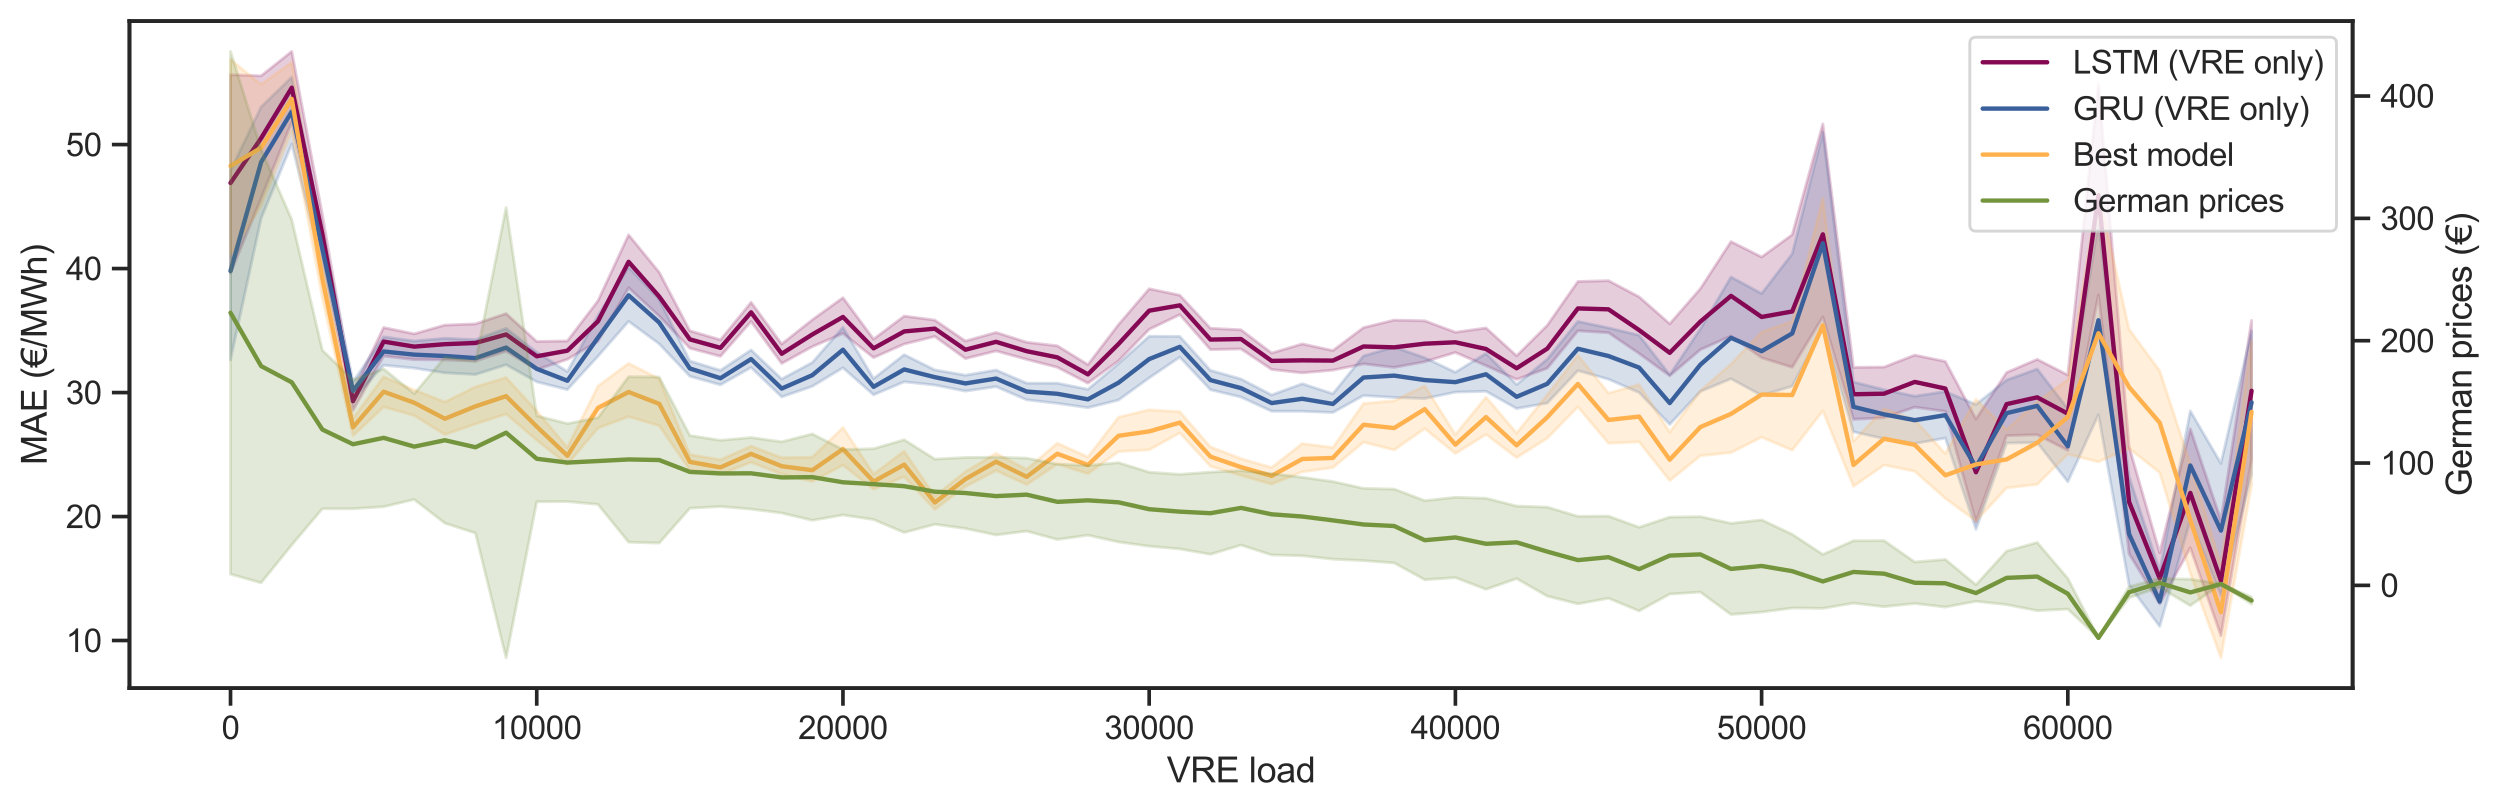 <?xml version="1.0" encoding="utf-8" standalone="no"?>
<!DOCTYPE svg PUBLIC "-//W3C//DTD SVG 1.1//EN"
  "http://www.w3.org/Graphics/SVG/1.1/DTD/svg11.dtd">
<svg xmlns:xlink="http://www.w3.org/1999/xlink" width="853.388pt" height="276.634pt" viewBox="0 0 853.388 276.634" xmlns="http://www.w3.org/2000/svg" version="1.1">
 <defs>
  <style type="text/css">*{stroke-linejoin: round; stroke-linecap: butt}</style>
 </defs>
 <g id="figure_1">
  <g id="patch_1">
   <path d="M 0 276.634 
L 853.388 276.634 
L 853.388 0 
L 0 0 
z
" style="fill: #ffffff"/>
  </g>
  <g id="axes_1">
   <g id="patch_2">
    <path d="M 44.195 234.9 
L 803.075 234.9 
L 803.075 7.2 
L 44.195 7.2 
z
" style="fill: #ffffff"/>
   </g>
   <g id="matplotlib.axis_1">
    <g id="xtick_1">
     <g id="line2d_1">
      <defs>
       <path id="m86ef0d3296" d="M 0 0 
L 0 6 
" style="stroke: #262626; stroke-width: 1.25"/>
      </defs>
      <g>
       <use xlink:href="#m86ef0d3296" x="78.69" y="234.9" style="fill: #262626; stroke: #262626; stroke-width: 1.25"/>
      </g>
     </g>
     <g id="text_1">
      <!-- 0 -->
      <g style="fill: #262626" transform="translate(75.631 252.274) scale(0.11 -0.11)">
       <defs>
        <path id="ArialMT-30" d="M 266 2259 
Q 266 3072 433 3567 
Q 600 4063 929 4331 
Q 1259 4600 1759 4600 
Q 2128 4600 2406 4451 
Q 2684 4303 2865 4023 
Q 3047 3744 3150 3342 
Q 3253 2941 3253 2259 
Q 3253 1453 3087 958 
Q 2922 463 2592 192 
Q 2263 -78 1759 -78 
Q 1097 -78 719 397 
Q 266 969 266 2259 
z
M 844 2259 
Q 844 1131 1108 757 
Q 1372 384 1759 384 
Q 2147 384 2411 759 
Q 2675 1134 2675 2259 
Q 2675 3391 2411 3762 
Q 2147 4134 1753 4134 
Q 1366 4134 1134 3806 
Q 844 3388 844 2259 
z
" transform="scale(0.016)"/>
       </defs>
       <use xlink:href="#ArialMT-30"/>
      </g>
     </g>
    </g>
    <g id="xtick_2">
     <g id="line2d_2">
      <g>
       <use xlink:href="#m86ef0d3296" x="183.219" y="234.9" style="fill: #262626; stroke: #262626; stroke-width: 1.25"/>
      </g>
     </g>
     <g id="text_2">
      <!-- 10000 -->
      <g style="fill: #262626" transform="translate(167.926 252.274) scale(0.11 -0.11)">
       <defs>
        <path id="ArialMT-31" d="M 2384 0 
L 1822 0 
L 1822 3584 
Q 1619 3391 1289 3197 
Q 959 3003 697 2906 
L 697 3450 
Q 1169 3672 1522 3987 
Q 1875 4303 2022 4600 
L 2384 4600 
L 2384 0 
z
" transform="scale(0.016)"/>
       </defs>
       <use xlink:href="#ArialMT-31"/>
       <use xlink:href="#ArialMT-30" transform="translate(55.615 0)"/>
       <use xlink:href="#ArialMT-30" transform="translate(111.23 0)"/>
       <use xlink:href="#ArialMT-30" transform="translate(166.846 0)"/>
       <use xlink:href="#ArialMT-30" transform="translate(222.461 0)"/>
      </g>
     </g>
    </g>
    <g id="xtick_3">
     <g id="line2d_3">
      <g>
       <use xlink:href="#m86ef0d3296" x="287.748" y="234.9" style="fill: #262626; stroke: #262626; stroke-width: 1.25"/>
      </g>
     </g>
     <g id="text_3">
      <!-- 20000 -->
      <g style="fill: #262626" transform="translate(272.455 252.274) scale(0.11 -0.11)">
       <defs>
        <path id="ArialMT-32" d="M 3222 541 
L 3222 0 
L 194 0 
Q 188 203 259 391 
Q 375 700 629 1000 
Q 884 1300 1366 1694 
Q 2113 2306 2375 2664 
Q 2638 3022 2638 3341 
Q 2638 3675 2398 3904 
Q 2159 4134 1775 4134 
Q 1369 4134 1125 3890 
Q 881 3647 878 3216 
L 300 3275 
Q 359 3922 746 4261 
Q 1134 4600 1788 4600 
Q 2447 4600 2831 4234 
Q 3216 3869 3216 3328 
Q 3216 3053 3103 2787 
Q 2991 2522 2730 2228 
Q 2469 1934 1863 1422 
Q 1356 997 1212 845 
Q 1069 694 975 541 
L 3222 541 
z
" transform="scale(0.016)"/>
       </defs>
       <use xlink:href="#ArialMT-32"/>
       <use xlink:href="#ArialMT-30" transform="translate(55.615 0)"/>
       <use xlink:href="#ArialMT-30" transform="translate(111.23 0)"/>
       <use xlink:href="#ArialMT-30" transform="translate(166.846 0)"/>
       <use xlink:href="#ArialMT-30" transform="translate(222.461 0)"/>
      </g>
     </g>
    </g>
    <g id="xtick_4">
     <g id="line2d_4">
      <g>
       <use xlink:href="#m86ef0d3296" x="392.277" y="234.9" style="fill: #262626; stroke: #262626; stroke-width: 1.25"/>
      </g>
     </g>
     <g id="text_4">
      <!-- 30000 -->
      <g style="fill: #262626" transform="translate(376.984 252.274) scale(0.11 -0.11)">
       <defs>
        <path id="ArialMT-33" d="M 269 1209 
L 831 1284 
Q 928 806 1161 595 
Q 1394 384 1728 384 
Q 2125 384 2398 659 
Q 2672 934 2672 1341 
Q 2672 1728 2419 1979 
Q 2166 2231 1775 2231 
Q 1616 2231 1378 2169 
L 1441 2663 
Q 1497 2656 1531 2656 
Q 1891 2656 2178 2843 
Q 2466 3031 2466 3422 
Q 2466 3731 2256 3934 
Q 2047 4138 1716 4138 
Q 1388 4138 1169 3931 
Q 950 3725 888 3313 
L 325 3413 
Q 428 3978 793 4289 
Q 1159 4600 1703 4600 
Q 2078 4600 2393 4439 
Q 2709 4278 2876 4000 
Q 3044 3722 3044 3409 
Q 3044 3113 2884 2869 
Q 2725 2625 2413 2481 
Q 2819 2388 3044 2092 
Q 3269 1797 3269 1353 
Q 3269 753 2831 336 
Q 2394 -81 1725 -81 
Q 1122 -81 723 278 
Q 325 638 269 1209 
z
" transform="scale(0.016)"/>
       </defs>
       <use xlink:href="#ArialMT-33"/>
       <use xlink:href="#ArialMT-30" transform="translate(55.615 0)"/>
       <use xlink:href="#ArialMT-30" transform="translate(111.23 0)"/>
       <use xlink:href="#ArialMT-30" transform="translate(166.846 0)"/>
       <use xlink:href="#ArialMT-30" transform="translate(222.461 0)"/>
      </g>
     </g>
    </g>
    <g id="xtick_5">
     <g id="line2d_5">
      <g>
       <use xlink:href="#m86ef0d3296" x="496.806" y="234.9" style="fill: #262626; stroke: #262626; stroke-width: 1.25"/>
      </g>
     </g>
     <g id="text_5">
      <!-- 40000 -->
      <g style="fill: #262626" transform="translate(481.513 252.274) scale(0.11 -0.11)">
       <defs>
        <path id="ArialMT-34" d="M 2069 0 
L 2069 1097 
L 81 1097 
L 81 1613 
L 2172 4581 
L 2631 4581 
L 2631 1613 
L 3250 1613 
L 3250 1097 
L 2631 1097 
L 2631 0 
L 2069 0 
z
M 2069 1613 
L 2069 3678 
L 634 1613 
L 2069 1613 
z
" transform="scale(0.016)"/>
       </defs>
       <use xlink:href="#ArialMT-34"/>
       <use xlink:href="#ArialMT-30" transform="translate(55.615 0)"/>
       <use xlink:href="#ArialMT-30" transform="translate(111.23 0)"/>
       <use xlink:href="#ArialMT-30" transform="translate(166.846 0)"/>
       <use xlink:href="#ArialMT-30" transform="translate(222.461 0)"/>
      </g>
     </g>
    </g>
    <g id="xtick_6">
     <g id="line2d_6">
      <g>
       <use xlink:href="#m86ef0d3296" x="601.334" y="234.9" style="fill: #262626; stroke: #262626; stroke-width: 1.25"/>
      </g>
     </g>
     <g id="text_6">
      <!-- 50000 -->
      <g style="fill: #262626" transform="translate(586.042 252.274) scale(0.11 -0.11)">
       <defs>
        <path id="ArialMT-35" d="M 266 1200 
L 856 1250 
Q 922 819 1161 601 
Q 1400 384 1738 384 
Q 2144 384 2425 690 
Q 2706 997 2706 1503 
Q 2706 1984 2436 2262 
Q 2166 2541 1728 2541 
Q 1456 2541 1237 2417 
Q 1019 2294 894 2097 
L 366 2166 
L 809 4519 
L 3088 4519 
L 3088 3981 
L 1259 3981 
L 1013 2750 
Q 1425 3038 1878 3038 
Q 2478 3038 2890 2622 
Q 3303 2206 3303 1553 
Q 3303 931 2941 478 
Q 2500 -78 1738 -78 
Q 1113 -78 717 272 
Q 322 622 266 1200 
z
" transform="scale(0.016)"/>
       </defs>
       <use xlink:href="#ArialMT-35"/>
       <use xlink:href="#ArialMT-30" transform="translate(55.615 0)"/>
       <use xlink:href="#ArialMT-30" transform="translate(111.23 0)"/>
       <use xlink:href="#ArialMT-30" transform="translate(166.846 0)"/>
       <use xlink:href="#ArialMT-30" transform="translate(222.461 0)"/>
      </g>
     </g>
    </g>
    <g id="xtick_7">
     <g id="line2d_7">
      <g>
       <use xlink:href="#m86ef0d3296" x="705.863" y="234.9" style="fill: #262626; stroke: #262626; stroke-width: 1.25"/>
      </g>
     </g>
     <g id="text_7">
      <!-- 60000 -->
      <g style="fill: #262626" transform="translate(690.571 252.274) scale(0.11 -0.11)">
       <defs>
        <path id="ArialMT-36" d="M 3184 3459 
L 2625 3416 
Q 2550 3747 2413 3897 
Q 2184 4138 1850 4138 
Q 1581 4138 1378 3988 
Q 1113 3794 959 3422 
Q 806 3050 800 2363 
Q 1003 2672 1297 2822 
Q 1591 2972 1913 2972 
Q 2475 2972 2870 2558 
Q 3266 2144 3266 1488 
Q 3266 1056 3080 686 
Q 2894 316 2569 119 
Q 2244 -78 1831 -78 
Q 1128 -78 684 439 
Q 241 956 241 2144 
Q 241 3472 731 4075 
Q 1159 4600 1884 4600 
Q 2425 4600 2770 4297 
Q 3116 3994 3184 3459 
z
M 888 1484 
Q 888 1194 1011 928 
Q 1134 663 1356 523 
Q 1578 384 1822 384 
Q 2178 384 2434 671 
Q 2691 959 2691 1453 
Q 2691 1928 2437 2201 
Q 2184 2475 1800 2475 
Q 1419 2475 1153 2201 
Q 888 1928 888 1484 
z
" transform="scale(0.016)"/>
       </defs>
       <use xlink:href="#ArialMT-36"/>
       <use xlink:href="#ArialMT-30" transform="translate(55.615 0)"/>
       <use xlink:href="#ArialMT-30" transform="translate(111.23 0)"/>
       <use xlink:href="#ArialMT-30" transform="translate(166.846 0)"/>
       <use xlink:href="#ArialMT-30" transform="translate(222.461 0)"/>
      </g>
     </g>
    </g>
    <g id="text_8">
     <!-- VRE load -->
     <g style="fill: #262626" transform="translate(398.288 267.049) scale(0.12 -0.12)">
      <defs>
       <path id="ArialMT-56" d="M 1803 0 
L 28 4581 
L 684 4581 
L 1875 1253 
Q 2019 853 2116 503 
Q 2222 878 2363 1253 
L 3600 4581 
L 4219 4581 
L 2425 0 
L 1803 0 
z
" transform="scale(0.016)"/>
       <path id="ArialMT-52" d="M 503 0 
L 503 4581 
L 2534 4581 
Q 3147 4581 3465 4457 
Q 3784 4334 3975 4021 
Q 4166 3709 4166 3331 
Q 4166 2844 3850 2509 
Q 3534 2175 2875 2084 
Q 3116 1969 3241 1856 
Q 3506 1613 3744 1247 
L 4541 0 
L 3778 0 
L 3172 953 
Q 2906 1366 2734 1584 
Q 2563 1803 2427 1890 
Q 2291 1978 2150 2013 
Q 2047 2034 1813 2034 
L 1109 2034 
L 1109 0 
L 503 0 
z
M 1109 2559 
L 2413 2559 
Q 2828 2559 3062 2645 
Q 3297 2731 3419 2920 
Q 3541 3109 3541 3331 
Q 3541 3656 3305 3865 
Q 3069 4075 2559 4075 
L 1109 4075 
L 1109 2559 
z
" transform="scale(0.016)"/>
       <path id="ArialMT-45" d="M 506 0 
L 506 4581 
L 3819 4581 
L 3819 4041 
L 1113 4041 
L 1113 2638 
L 3647 2638 
L 3647 2100 
L 1113 2100 
L 1113 541 
L 3925 541 
L 3925 0 
L 506 0 
z
" transform="scale(0.016)"/>
       <path id="ArialMT-20" transform="scale(0.016)"/>
       <path id="ArialMT-6c" d="M 409 0 
L 409 4581 
L 972 4581 
L 972 0 
L 409 0 
z
" transform="scale(0.016)"/>
       <path id="ArialMT-6f" d="M 213 1659 
Q 213 2581 725 3025 
Q 1153 3394 1769 3394 
Q 2453 3394 2887 2945 
Q 3322 2497 3322 1706 
Q 3322 1066 3130 698 
Q 2938 331 2570 128 
Q 2203 -75 1769 -75 
Q 1072 -75 642 372 
Q 213 819 213 1659 
z
M 791 1659 
Q 791 1022 1069 705 
Q 1347 388 1769 388 
Q 2188 388 2466 706 
Q 2744 1025 2744 1678 
Q 2744 2294 2464 2611 
Q 2184 2928 1769 2928 
Q 1347 2928 1069 2612 
Q 791 2297 791 1659 
z
" transform="scale(0.016)"/>
       <path id="ArialMT-61" d="M 2588 409 
Q 2275 144 1986 34 
Q 1697 -75 1366 -75 
Q 819 -75 525 192 
Q 231 459 231 875 
Q 231 1119 342 1320 
Q 453 1522 633 1644 
Q 813 1766 1038 1828 
Q 1203 1872 1538 1913 
Q 2219 1994 2541 2106 
Q 2544 2222 2544 2253 
Q 2544 2597 2384 2738 
Q 2169 2928 1744 2928 
Q 1347 2928 1158 2789 
Q 969 2650 878 2297 
L 328 2372 
Q 403 2725 575 2942 
Q 747 3159 1072 3276 
Q 1397 3394 1825 3394 
Q 2250 3394 2515 3294 
Q 2781 3194 2906 3042 
Q 3031 2891 3081 2659 
Q 3109 2516 3109 2141 
L 3109 1391 
Q 3109 606 3145 398 
Q 3181 191 3288 0 
L 2700 0 
Q 2613 175 2588 409 
z
M 2541 1666 
Q 2234 1541 1622 1453 
Q 1275 1403 1131 1340 
Q 988 1278 909 1158 
Q 831 1038 831 891 
Q 831 666 1001 516 
Q 1172 366 1500 366 
Q 1825 366 2078 508 
Q 2331 650 2450 897 
Q 2541 1088 2541 1459 
L 2541 1666 
z
" transform="scale(0.016)"/>
       <path id="ArialMT-64" d="M 2575 0 
L 2575 419 
Q 2259 -75 1647 -75 
Q 1250 -75 917 144 
Q 584 363 401 755 
Q 219 1147 219 1656 
Q 219 2153 384 2558 
Q 550 2963 881 3178 
Q 1213 3394 1622 3394 
Q 1922 3394 2156 3267 
Q 2391 3141 2538 2938 
L 2538 4581 
L 3097 4581 
L 3097 0 
L 2575 0 
z
M 797 1656 
Q 797 1019 1065 703 
Q 1334 388 1700 388 
Q 2069 388 2326 689 
Q 2584 991 2584 1609 
Q 2584 2291 2321 2609 
Q 2059 2928 1675 2928 
Q 1300 2928 1048 2622 
Q 797 2316 797 1656 
z
" transform="scale(0.016)"/>
      </defs>
      <use xlink:href="#ArialMT-56"/>
      <use xlink:href="#ArialMT-52" transform="translate(66.699 0)"/>
      <use xlink:href="#ArialMT-45" transform="translate(138.916 0)"/>
      <use xlink:href="#ArialMT-20" transform="translate(205.615 0)"/>
      <use xlink:href="#ArialMT-6c" transform="translate(233.398 0)"/>
      <use xlink:href="#ArialMT-6f" transform="translate(255.615 0)"/>
      <use xlink:href="#ArialMT-61" transform="translate(311.23 0)"/>
      <use xlink:href="#ArialMT-64" transform="translate(366.846 0)"/>
     </g>
    </g>
   </g>
   <g id="matplotlib.axis_2">
    <g id="ytick_1">
     <g id="line2d_8">
      <defs>
       <path id="m5fe67fe9b9" d="M 0 0 
L -6 0 
" style="stroke: #262626; stroke-width: 1.25"/>
      </defs>
      <g>
       <use xlink:href="#m5fe67fe9b9" x="44.195" y="218.646" style="fill: #262626; stroke: #262626; stroke-width: 1.25"/>
      </g>
     </g>
     <g id="text_9">
      <!-- 10 -->
      <g style="fill: #262626" transform="translate(22.461 222.583) scale(0.11 -0.11)">
       <use xlink:href="#ArialMT-31"/>
       <use xlink:href="#ArialMT-30" transform="translate(55.615 0)"/>
      </g>
     </g>
    </g>
    <g id="ytick_2">
     <g id="line2d_9">
      <g>
       <use xlink:href="#m5fe67fe9b9" x="44.195" y="176.324" style="fill: #262626; stroke: #262626; stroke-width: 1.25"/>
      </g>
     </g>
     <g id="text_10">
      <!-- 20 -->
      <g style="fill: #262626" transform="translate(22.461 180.261) scale(0.11 -0.11)">
       <use xlink:href="#ArialMT-32"/>
       <use xlink:href="#ArialMT-30" transform="translate(55.615 0)"/>
      </g>
     </g>
    </g>
    <g id="ytick_3">
     <g id="line2d_10">
      <g>
       <use xlink:href="#m5fe67fe9b9" x="44.195" y="134.001" style="fill: #262626; stroke: #262626; stroke-width: 1.25"/>
      </g>
     </g>
     <g id="text_11">
      <!-- 30 -->
      <g style="fill: #262626" transform="translate(22.461 137.938) scale(0.11 -0.11)">
       <use xlink:href="#ArialMT-33"/>
       <use xlink:href="#ArialMT-30" transform="translate(55.615 0)"/>
      </g>
     </g>
    </g>
    <g id="ytick_4">
     <g id="line2d_11">
      <g>
       <use xlink:href="#m5fe67fe9b9" x="44.195" y="91.679" style="fill: #262626; stroke: #262626; stroke-width: 1.25"/>
      </g>
     </g>
     <g id="text_12">
      <!-- 40 -->
      <g style="fill: #262626" transform="translate(22.461 95.616) scale(0.11 -0.11)">
       <use xlink:href="#ArialMT-34"/>
       <use xlink:href="#ArialMT-30" transform="translate(55.615 0)"/>
      </g>
     </g>
    </g>
    <g id="ytick_5">
     <g id="line2d_12">
      <g>
       <use xlink:href="#m5fe67fe9b9" x="44.195" y="49.356" style="fill: #262626; stroke: #262626; stroke-width: 1.25"/>
      </g>
     </g>
     <g id="text_13">
      <!-- 50 -->
      <g style="fill: #262626" transform="translate(22.461 53.293) scale(0.11 -0.11)">
       <use xlink:href="#ArialMT-35"/>
       <use xlink:href="#ArialMT-30" transform="translate(55.615 0)"/>
      </g>
     </g>
    </g>
    <g id="text_14">
     <!-- MAE (€/MWh) -->
     <g style="fill: #262626" transform="translate(15.936 158.716) rotate(-90) scale(0.12 -0.12)">
      <defs>
       <path id="ArialMT-4d" d="M 475 0 
L 475 4581 
L 1388 4581 
L 2472 1338 
Q 2622 884 2691 659 
Q 2769 909 2934 1394 
L 4031 4581 
L 4847 4581 
L 4847 0 
L 4263 0 
L 4263 3834 
L 2931 0 
L 2384 0 
L 1059 3900 
L 1059 0 
L 475 0 
z
" transform="scale(0.016)"/>
       <path id="ArialMT-41" d="M -9 0 
L 1750 4581 
L 2403 4581 
L 4278 0 
L 3588 0 
L 3053 1388 
L 1138 1388 
L 634 0 
L -9 0 
z
M 1313 1881 
L 2866 1881 
L 2388 3150 
Q 2169 3728 2063 4100 
Q 1975 3659 1816 3225 
L 1313 1881 
z
" transform="scale(0.016)"/>
       <path id="ArialMT-28" d="M 1497 -1347 
Q 1031 -759 709 28 
Q 388 816 388 1659 
Q 388 2403 628 3084 
Q 909 3875 1497 4659 
L 1900 4659 
Q 1522 4009 1400 3731 
Q 1209 3300 1100 2831 
Q 966 2247 966 1656 
Q 966 153 1900 -1347 
L 1497 -1347 
z
" transform="scale(0.016)"/>
       <path id="ArialMT-20ac" d="M 2469 4141 
Q 1944 4141 1588 3888 
Q 1375 3738 1203 3463 
Q 1028 3178 997 2922 
L 3128 2922 
L 3044 2503 
L 947 2503 
Q 944 2438 944 2378 
Q 944 2138 947 2091 
L 2959 2091 
L 2872 1672 
L 1013 1672 
Q 1144 956 1644 656 
Q 2003 441 2422 441 
Q 3006 441 3334 747 
L 3334 103 
Q 2944 -78 2472 -78 
Q 1059 -78 563 1097 
Q 463 1334 391 1672 
L -88 1672 
L 0 2091 
L 328 2091 
Q 319 2222 319 2375 
Q 319 2438 322 2503 
L -88 2503 
L 0 2922 
L 363 2922 
Q 556 3941 1372 4384 
Q 1875 4659 2481 4659 
Q 3063 4659 3459 4406 
L 3334 3825 
Q 2953 4141 2469 4141 
z
" transform="scale(0.016)"/>
       <path id="ArialMT-2f" d="M 0 -78 
L 1328 4659 
L 1778 4659 
L 453 -78 
L 0 -78 
z
" transform="scale(0.016)"/>
       <path id="ArialMT-57" d="M 1294 0 
L 78 4581 
L 700 4581 
L 1397 1578 
Q 1509 1106 1591 641 
Q 1766 1375 1797 1488 
L 2669 4581 
L 3400 4581 
L 4056 2263 
Q 4303 1400 4413 641 
Q 4500 1075 4641 1638 
L 5359 4581 
L 5969 4581 
L 4713 0 
L 4128 0 
L 3163 3491 
Q 3041 3928 3019 4028 
Q 2947 3713 2884 3491 
L 1913 0 
L 1294 0 
z
" transform="scale(0.016)"/>
       <path id="ArialMT-68" d="M 422 0 
L 422 4581 
L 984 4581 
L 984 2938 
Q 1378 3394 1978 3394 
Q 2347 3394 2619 3248 
Q 2891 3103 3008 2847 
Q 3125 2591 3125 2103 
L 3125 0 
L 2563 0 
L 2563 2103 
Q 2563 2525 2380 2717 
Q 2197 2909 1863 2909 
Q 1613 2909 1392 2779 
Q 1172 2650 1078 2428 
Q 984 2206 984 1816 
L 984 0 
L 422 0 
z
" transform="scale(0.016)"/>
       <path id="ArialMT-29" d="M 791 -1347 
L 388 -1347 
Q 1322 153 1322 1656 
Q 1322 2244 1188 2822 
Q 1081 3291 891 3722 
Q 769 4003 388 4659 
L 791 4659 
Q 1378 3875 1659 3084 
Q 1900 2403 1900 1659 
Q 1900 816 1576 28 
Q 1253 -759 791 -1347 
z
" transform="scale(0.016)"/>
      </defs>
      <use xlink:href="#ArialMT-4d"/>
      <use xlink:href="#ArialMT-41" transform="translate(83.301 0)"/>
      <use xlink:href="#ArialMT-45" transform="translate(150 0)"/>
      <use xlink:href="#ArialMT-20" transform="translate(216.699 0)"/>
      <use xlink:href="#ArialMT-28" transform="translate(244.482 0)"/>
      <use xlink:href="#ArialMT-20ac" transform="translate(277.783 0)"/>
      <use xlink:href="#ArialMT-2f" transform="translate(333.398 0)"/>
      <use xlink:href="#ArialMT-4d" transform="translate(361.182 0)"/>
      <use xlink:href="#ArialMT-57" transform="translate(444.482 0)"/>
      <use xlink:href="#ArialMT-68" transform="translate(538.867 0)"/>
      <use xlink:href="#ArialMT-29" transform="translate(594.482 0)"/>
     </g>
    </g>
   </g>
   <g id="FillBetweenPolyCollection_1">
    <defs>
     <path id="mb434b96e7d" d="M 78.69 -251.128 
L 78.69 -183.371 
L 89.143 -208.909 
L 99.596 -234.997 
L 110.049 -190.037 
L 120.501 -136.576 
L 130.954 -155.073 
L 141.407 -153.892 
L 151.86 -153.771 
L 162.313 -153.384 
L 172.766 -156.737 
L 183.219 -150.463 
L 193.672 -153.961 
L 204.125 -160.132 
L 214.577 -178.383 
L 225.03 -168.719 
L 235.483 -157.777 
L 245.936 -155.004 
L 256.389 -166.896 
L 266.842 -152.565 
L 277.295 -158.312 
L 287.748 -162.81 
L 298.201 -154.554 
L 308.653 -159.184 
L 319.106 -161.779 
L 329.559 -154.218 
L 340.012 -156.825 
L 350.465 -153.954 
L 360.918 -151.252 
L 371.371 -145.83 
L 381.824 -153.445 
L 392.277 -164.201 
L 402.73 -169.224 
L 413.182 -157.304 
L 423.635 -157.508 
L 434.088 -150.514 
L 444.541 -149.353 
L 454.994 -150.285 
L 465.447 -152.426 
L 475.9 -151.214 
L 486.353 -153.154 
L 496.806 -156.312 
L 507.258 -151.822 
L 517.711 -147.123 
L 528.164 -150.938 
L 538.617 -163.701 
L 549.07 -163.064 
L 559.523 -155.966 
L 569.976 -148.367 
L 580.429 -157.285 
L 590.882 -161.927 
L 601.334 -154.524 
L 611.787 -151.254 
L 622.24 -168.448 
L 632.693 -133.489 
L 643.146 -134.033 
L 653.599 -137.655 
L 664.052 -136.206 
L 674.505 -98.438 
L 684.958 -127.927 
L 695.411 -128.232 
L 705.863 -122.89 
L 716.316 -175.966 
L 726.769 -87.606 
L 737.222 -70.498 
L 747.675 -89.65 
L 758.128 -59.623 
L 768.581 -119.708 
L 768.581 -167.23 
L 768.581 -167.23 
L 758.128 -99.013 
L 747.675 -130.215 
L 737.222 -87.961 
L 726.769 -124.157 
L 716.316 -247.884 
L 705.863 -148.627 
L 695.411 -153.96 
L 684.958 -149.475 
L 674.505 -133.6 
L 664.052 -153.25 
L 653.599 -155.42 
L 643.146 -151.33 
L 632.693 -151.225 
L 622.24 -234.32 
L 611.787 -196.519 
L 601.334 -188.902 
L 590.882 -194.159 
L 580.429 -178.077 
L 569.976 -166.095 
L 559.523 -175.301 
L 549.07 -180.827 
L 538.617 -180.539 
L 528.164 -165.572 
L 517.711 -155.166 
L 507.258 -164.679 
L 496.806 -163.221 
L 486.353 -167.129 
L 475.9 -167.353 
L 465.447 -164.81 
L 454.994 -156.961 
L 444.541 -159.238 
L 434.088 -156.117 
L 423.635 -164.057 
L 413.182 -164.572 
L 402.73 -175.86 
L 392.277 -178.05 
L 381.824 -165.847 
L 371.371 -152.168 
L 360.918 -158.587 
L 350.465 -159.803 
L 340.012 -163.15 
L 329.559 -160.225 
L 319.106 -167.359 
L 308.653 -168.739 
L 298.201 -160.871 
L 287.748 -175.008 
L 277.295 -167.472 
L 266.842 -159.199 
L 256.389 -173.435 
L 245.936 -160.628 
L 235.483 -163.708 
L 225.03 -183.666 
L 214.577 -196.451 
L 204.125 -173.949 
L 193.672 -160.248 
L 183.219 -160.055 
L 172.766 -169.589 
L 162.313 -166.07 
L 151.86 -165.665 
L 141.407 -162.672 
L 130.954 -164.825 
L 120.501 -143.027 
L 110.049 -203.305 
L 99.596 -259.084 
L 89.143 -250.74 
L 78.69 -251.128 
z
" style="stroke: #840853; stroke-opacity: 0.2"/>
    </defs>
    <g clip-path="url(#p2c4394a075)">
     <use xlink:href="#mb434b96e7d" x="0" y="276.634" style="fill: #840853; fill-opacity: 0.2; stroke: #840853; stroke-opacity: 0.2"/>
    </g>
   </g>
   <g id="FillBetweenPolyCollection_2">
    <defs>
     <path id="m14112c7610" d="M 78.69 -218.419 
L 78.69 -153.782 
L 89.143 -202.102 
L 99.596 -227.482 
L 110.049 -185.449 
L 120.501 -140.23 
L 130.954 -151.972 
L 141.407 -150.965 
L 151.86 -149.356 
L 162.313 -148.779 
L 172.766 -152.124 
L 183.219 -146.286 
L 193.672 -143.633 
L 204.125 -155.011 
L 214.577 -166.94 
L 225.03 -159.246 
L 235.483 -148.189 
L 245.936 -145.272 
L 256.389 -151.19 
L 266.842 -141.151 
L 277.295 -144.762 
L 287.748 -151.088 
L 298.201 -141.86 
L 308.653 -146.297 
L 319.106 -145.197 
L 329.559 -143.122 
L 340.012 -144.649 
L 350.465 -140.143 
L 360.918 -138.955 
L 371.371 -137.467 
L 381.824 -140.077 
L 392.277 -147.635 
L 402.73 -154.707 
L 413.182 -143.599 
L 423.635 -141.084 
L 434.088 -136.253 
L 444.541 -136.236 
L 454.994 -135.824 
L 465.447 -141.621 
L 475.9 -140.961 
L 486.353 -140.577 
L 496.806 -142.777 
L 507.258 -143.076 
L 517.711 -137.18 
L 528.164 -139.039 
L 538.617 -150.098 
L 549.07 -147.2 
L 559.523 -142.62 
L 569.976 -131.779 
L 580.429 -142.985 
L 590.882 -147.334 
L 601.334 -141.646 
L 611.787 -144.812 
L 622.24 -164.419 
L 632.693 -129.211 
L 643.146 -126.872 
L 653.599 -125.205 
L 664.052 -127.106 
L 674.505 -95.953 
L 684.958 -125.372 
L 695.411 -125.591 
L 705.863 -112.169 
L 716.316 -135.087 
L 726.769 -76.901 
L 737.222 -62.801 
L 747.675 -99.002 
L 758.128 -73.408 
L 768.581 -114.596 
L 768.581 -163.655 
L 768.581 -163.655 
L 758.128 -118.449 
L 747.675 -136.343 
L 737.222 -81.698 
L 726.769 -113.984 
L 716.316 -200.505 
L 705.863 -137.075 
L 695.411 -150.677 
L 684.958 -146.914 
L 674.505 -138.564 
L 664.052 -142.99 
L 653.599 -141.394 
L 643.146 -143.614 
L 632.693 -146.245 
L 622.24 -231.479 
L 611.787 -190.005 
L 601.334 -176.432 
L 590.882 -182.081 
L 580.429 -164.357 
L 569.976 -148.715 
L 559.523 -162.191 
L 549.07 -164.718 
L 538.617 -166.908 
L 528.164 -154.025 
L 517.711 -145.368 
L 507.258 -155.995 
L 496.806 -149.556 
L 486.353 -154.513 
L 475.9 -158.162 
L 465.447 -155.144 
L 454.994 -142.216 
L 444.541 -145.654 
L 434.088 -141.813 
L 423.635 -147.26 
L 413.182 -150.215 
L 402.73 -161.79 
L 392.277 -161.852 
L 381.824 -152.529 
L 371.371 -143.744 
L 360.918 -145.829 
L 350.465 -145.834 
L 340.012 -150.322 
L 329.559 -148.55 
L 319.106 -150.361 
L 308.653 -155.558 
L 298.201 -147.392 
L 287.748 -164.884 
L 277.295 -152.887 
L 266.842 -147.258 
L 256.389 -157.172 
L 245.936 -150.213 
L 235.483 -153.396 
L 225.03 -174.473 
L 214.577 -185.414 
L 204.125 -168.903 
L 193.672 -149.787 
L 183.219 -156.413 
L 172.766 -164.521 
L 162.313 -160.685 
L 151.86 -161.16 
L 141.407 -160.23 
L 130.954 -161.657 
L 120.501 -146.292 
L 110.049 -197.578 
L 99.596 -250.292 
L 89.143 -240.175 
L 78.69 -218.419 
z
" style="stroke: #3a609c; stroke-opacity: 0.2"/>
    </defs>
    <g clip-path="url(#p2c4394a075)">
     <use xlink:href="#m14112c7610" x="0" y="276.634" style="fill: #3a609c; fill-opacity: 0.2; stroke: #3a609c; stroke-opacity: 0.2"/>
    </g>
   </g>
   <g id="FillBetweenPolyCollection_3">
    <defs>
     <path id="m5caa209bb2" d="M 78.69 -256.305 
L 78.69 -189.761 
L 89.143 -206.492 
L 99.596 -231.801 
L 110.049 -174.825 
L 120.501 -127.864 
L 130.954 -137.722 
L 141.407 -134.78 
L 151.86 -128.298 
L 162.313 -131.91 
L 172.766 -135.3 
L 183.219 -126.377 
L 193.672 -118.113 
L 204.125 -130.497 
L 214.577 -134.432 
L 225.03 -131.297 
L 235.483 -116.207 
L 245.936 -114.713 
L 256.389 -118.822 
L 266.842 -114.777 
L 277.295 -112.266 
L 287.748 -117.878 
L 298.201 -109.608 
L 308.653 -113.879 
L 319.106 -102.725 
L 329.559 -110.546 
L 340.012 -115.989 
L 350.465 -111.225 
L 360.918 -118.211 
L 371.371 -114.93 
L 381.824 -122.483 
L 392.277 -123.063 
L 402.73 -128.851 
L 413.182 -117.456 
L 423.635 -114.346 
L 434.088 -111.37 
L 444.541 -115.556 
L 454.994 -117.019 
L 465.447 -125.678 
L 475.9 -123.041 
L 486.353 -130.322 
L 496.806 -121.795 
L 507.258 -128.323 
L 517.711 -120.414 
L 528.164 -127.013 
L 538.617 -137.746 
L 549.07 -125.311 
L 559.523 -125.788 
L 569.976 -112.583 
L 580.429 -121.036 
L 590.882 -122.13 
L 601.334 -127.39 
L 611.787 -122.94 
L 622.24 -136.372 
L 632.693 -110.618 
L 643.146 -117.894 
L 653.599 -115.757 
L 664.052 -106.505 
L 674.505 -98.772 
L 684.958 -110.064 
L 695.411 -111.265 
L 705.863 -121.593 
L 716.316 -118.972 
L 726.769 -123.553 
L 737.222 -115.309 
L 747.675 -80.951 
L 758.128 -52.084 
L 768.581 -111.032 
L 768.581 -160.48 
L 768.581 -160.48 
L 758.128 -83.772 
L 747.675 -118.273 
L 737.222 -150.067 
L 726.769 -164.247 
L 716.316 -211.045 
L 705.863 -147.01 
L 695.411 -139.522 
L 684.958 -129.949 
L 674.505 -140.385 
L 664.052 -121.787 
L 653.599 -133.328 
L 643.146 -137.088 
L 632.693 -126.003 
L 622.24 -209.024 
L 611.787 -166.96 
L 601.334 -163.263 
L 590.882 -152.361 
L 580.429 -143.251 
L 569.976 -129.133 
L 559.523 -145.343 
L 549.07 -142.442 
L 538.617 -155.368 
L 528.164 -141.877 
L 517.711 -128.811 
L 507.258 -141.055 
L 496.806 -128.303 
L 486.353 -144.914 
L 475.9 -139.825 
L 465.447 -138.903 
L 454.994 -123.874 
L 444.541 -125.229 
L 434.088 -117.043 
L 423.635 -120.074 
L 413.182 -124.11 
L 402.73 -136.088 
L 392.277 -136.753 
L 381.824 -134.223 
L 371.371 -120.647 
L 360.918 -125.373 
L 350.465 -116.41 
L 340.012 -121.893 
L 329.559 -115.655 
L 319.106 -107.261 
L 308.653 -122.606 
L 298.201 -114.802 
L 287.748 -130.709 
L 277.295 -120.561 
L 266.842 -120.396 
L 256.389 -124.348 
L 245.936 -119.71 
L 235.483 -121.467 
L 225.03 -147.307 
L 214.577 -152.606 
L 204.125 -144.834 
L 193.672 -123.928 
L 183.219 -136.343 
L 172.766 -147.749 
L 162.313 -144.569 
L 151.86 -139.412 
L 141.407 -143.54 
L 130.954 -148.02 
L 120.501 -133.809 
L 110.049 -187.801 
L 99.596 -255.362 
L 89.143 -247.811 
L 78.69 -256.305 
z
" style="stroke: #ffb14e; stroke-opacity: 0.2"/>
    </defs>
    <g clip-path="url(#p2c4394a075)">
     <use xlink:href="#m5caa209bb2" x="0" y="276.634" style="fill: #ffb14e; fill-opacity: 0.2; stroke: #ffb14e; stroke-opacity: 0.2"/>
    </g>
   </g>
   <g id="line2d_13">
    <path d="M 78.69 62.449 
L 89.143 47.146 
L 99.596 29.94 
L 110.049 80.057 
L 120.501 136.936 
L 130.954 116.599 
L 141.407 118.324 
L 151.86 117.489 
L 162.313 117.072 
L 172.766 114.169 
L 183.219 121.619 
L 193.672 119.711 
L 204.125 109.666 
L 214.577 89.383 
L 225.03 101.252 
L 235.483 115.843 
L 245.936 118.736 
L 256.389 106.63 
L 266.842 120.758 
L 277.295 114.162 
L 287.748 108.197 
L 298.201 118.901 
L 308.653 113.135 
L 319.106 112.191 
L 329.559 119.376 
L 340.012 116.684 
L 350.465 119.879 
L 360.918 121.984 
L 371.371 127.79 
L 381.824 117.41 
L 392.277 106.056 
L 402.73 104.237 
L 413.182 115.907 
L 423.635 115.741 
L 434.088 123.199 
L 444.541 123.006 
L 454.994 123.093 
L 465.447 118.273 
L 475.9 118.563 
L 486.353 117.32 
L 496.806 116.838 
L 507.258 119.132 
L 517.711 125.705 
L 528.164 119.01 
L 538.617 105.286 
L 549.07 105.592 
L 559.523 112.683 
L 569.976 120.436 
L 580.429 109.775 
L 590.882 101.001 
L 601.334 108.195 
L 611.787 106.321 
L 622.24 80.005 
L 632.693 134.581 
L 643.146 134.388 
L 653.599 130.373 
L 664.052 132.631 
L 674.505 161.196 
L 684.958 137.957 
L 695.411 135.631 
L 705.863 141.215 
L 716.316 66.669 
L 726.769 171.305 
L 737.222 197.449 
L 747.675 168.271 
L 758.128 198.2 
L 768.581 133.416 
" clip-path="url(#p2c4394a075)" style="fill: none; stroke: #840853; stroke-width: 1.5; stroke-linecap: round"/>
   </g>
   <g id="line2d_14">
    <path d="M 78.69 92.498 
L 89.143 55.325 
L 99.596 38.099 
L 110.049 85.022 
L 120.501 133.429 
L 130.954 119.978 
L 141.407 121.065 
L 151.86 121.522 
L 162.313 122.234 
L 172.766 118.656 
L 183.219 125.9 
L 193.672 129.963 
L 204.125 115.245 
L 214.577 100.809 
L 225.03 110.104 
L 235.483 125.778 
L 245.936 129.106 
L 256.389 122.57 
L 266.842 132.63 
L 277.295 128.065 
L 287.748 119.381 
L 298.201 132.041 
L 308.653 126.109 
L 319.106 128.75 
L 329.559 130.883 
L 340.012 129.228 
L 350.465 133.668 
L 360.918 134.422 
L 371.371 136.312 
L 381.824 130.629 
L 392.277 122.576 
L 402.73 118.406 
L 413.182 129.744 
L 423.635 132.493 
L 434.088 137.593 
L 444.541 136.128 
L 454.994 137.884 
L 465.447 128.869 
L 475.9 128.22 
L 486.353 129.737 
L 496.806 130.447 
L 507.258 127.768 
L 517.711 135.451 
L 528.164 131.019 
L 538.617 119.047 
L 549.07 121.533 
L 559.523 125.475 
L 569.976 137.581 
L 580.429 124.496 
L 590.882 115.319 
L 601.334 119.877 
L 611.787 113.814 
L 622.24 83.071 
L 632.693 138.88 
L 643.146 141.449 
L 653.599 143.429 
L 664.052 141.718 
L 674.505 159.456 
L 684.958 141.028 
L 695.411 138.551 
L 705.863 152.348 
L 716.316 109.325 
L 726.769 182.292 
L 737.222 205.335 
L 747.675 158.903 
L 758.128 181.104 
L 768.581 137.366 
" clip-path="url(#p2c4394a075)" style="fill: none; stroke: #3a609c; stroke-width: 1.5; stroke-linecap: round"/>
   </g>
   <g id="line2d_15">
    <path d="M 78.69 56.649 
L 89.143 50.437 
L 99.596 33.787 
L 110.049 95.165 
L 120.501 145.869 
L 130.954 133.717 
L 141.407 137.472 
L 151.86 142.937 
L 162.313 138.699 
L 172.766 135.228 
L 183.219 145.609 
L 193.672 155.564 
L 204.125 139.237 
L 214.577 133.811 
L 225.03 137.853 
L 235.483 157.673 
L 245.936 159.545 
L 256.389 154.936 
L 266.842 159.147 
L 277.295 160.508 
L 287.748 153.29 
L 298.201 164.373 
L 308.653 158.612 
L 319.106 171.533 
L 329.559 163.529 
L 340.012 157.608 
L 350.465 162.761 
L 360.918 154.901 
L 371.371 158.733 
L 381.824 148.757 
L 392.277 147.258 
L 402.73 144.258 
L 413.182 155.873 
L 423.635 159.458 
L 434.088 162.429 
L 444.541 156.68 
L 454.994 156.324 
L 465.447 144.991 
L 475.9 146.115 
L 486.353 139.656 
L 496.806 151.781 
L 507.258 142.379 
L 517.711 152.011 
L 528.164 142.418 
L 538.617 131.083 
L 549.07 143.35 
L 559.523 142.202 
L 569.976 156.915 
L 580.429 145.788 
L 590.882 141.289 
L 601.334 134.686 
L 611.787 134.84 
L 622.24 111.062 
L 632.693 158.694 
L 643.146 149.765 
L 653.599 151.836 
L 664.052 162.243 
L 674.505 158.53 
L 684.958 156.823 
L 695.411 151.139 
L 705.863 142.352 
L 716.316 113.77 
L 726.769 132.143 
L 737.222 144.276 
L 747.675 177.499 
L 758.128 208.994 
L 768.581 140.643 
" clip-path="url(#p2c4394a075)" style="fill: none; stroke: #ffb14e; stroke-width: 1.5; stroke-linecap: round"/>
   </g>
   <g id="line2d_16"/>
   <g id="line2d_17"/>
   <g id="line2d_18"/>
   <g id="patch_3">
    <path d="M 44.195 234.9 
L 44.195 7.2 
" style="fill: none; stroke: #262626; stroke-width: 1.25; stroke-linejoin: miter; stroke-linecap: square"/>
   </g>
   <g id="patch_4">
    <path d="M 803.075 234.9 
L 803.075 7.2 
" style="fill: none; stroke: #262626; stroke-width: 1.25; stroke-linejoin: miter; stroke-linecap: square"/>
   </g>
   <g id="patch_5">
    <path d="M 44.195 234.9 
L 803.075 234.9 
" style="fill: none; stroke: #262626; stroke-width: 1.25; stroke-linejoin: miter; stroke-linecap: square"/>
   </g>
   <g id="patch_6">
    <path d="M 44.195 7.2 
L 803.075 7.2 
" style="fill: none; stroke: #262626; stroke-width: 1.25; stroke-linejoin: miter; stroke-linecap: square"/>
   </g>
   <g id="legend_1">
    <g id="patch_7">
     <path d="M 674.606 78.899 
L 795.375 78.899 
Q 797.575 78.899 797.575 76.699 
L 797.575 14.9 
Q 797.575 12.7 795.375 12.7 
L 674.606 12.7 
Q 672.406 12.7 672.406 14.9 
L 672.406 76.699 
Q 672.406 78.899 674.606 78.899 
z
" style="fill: #ffffff; opacity: 0.8; stroke: #cccccc; stroke-linejoin: miter"/>
    </g>
    <g id="line2d_19">
     <path d="M 676.806 21.258 
L 687.806 21.258 
L 698.806 21.258 
" style="fill: none; stroke: #840853; stroke-width: 1.5; stroke-linecap: round"/>
    </g>
    <g id="text_15">
     <!-- LSTM (VRE only) -->
     <g style="fill: #262626" transform="translate(707.606 25.108) scale(0.11 -0.11)">
      <defs>
       <path id="ArialMT-4c" d="M 469 0 
L 469 4581 
L 1075 4581 
L 1075 541 
L 3331 541 
L 3331 0 
L 469 0 
z
" transform="scale(0.016)"/>
       <path id="ArialMT-53" d="M 288 1472 
L 859 1522 
Q 900 1178 1048 958 
Q 1197 738 1509 602 
Q 1822 466 2213 466 
Q 2559 466 2825 569 
Q 3091 672 3220 851 
Q 3350 1031 3350 1244 
Q 3350 1459 3225 1620 
Q 3100 1781 2813 1891 
Q 2628 1963 1997 2114 
Q 1366 2266 1113 2400 
Q 784 2572 623 2826 
Q 463 3081 463 3397 
Q 463 3744 659 4045 
Q 856 4347 1234 4503 
Q 1613 4659 2075 4659 
Q 2584 4659 2973 4495 
Q 3363 4331 3572 4012 
Q 3781 3694 3797 3291 
L 3216 3247 
Q 3169 3681 2898 3903 
Q 2628 4125 2100 4125 
Q 1550 4125 1298 3923 
Q 1047 3722 1047 3438 
Q 1047 3191 1225 3031 
Q 1400 2872 2139 2705 
Q 2878 2538 3153 2413 
Q 3553 2228 3743 1945 
Q 3934 1663 3934 1294 
Q 3934 928 3725 604 
Q 3516 281 3123 101 
Q 2731 -78 2241 -78 
Q 1619 -78 1198 103 
Q 778 284 539 648 
Q 300 1013 288 1472 
z
" transform="scale(0.016)"/>
       <path id="ArialMT-54" d="M 1659 0 
L 1659 4041 
L 150 4041 
L 150 4581 
L 3781 4581 
L 3781 4041 
L 2266 4041 
L 2266 0 
L 1659 0 
z
" transform="scale(0.016)"/>
       <path id="ArialMT-6e" d="M 422 0 
L 422 3319 
L 928 3319 
L 928 2847 
Q 1294 3394 1984 3394 
Q 2284 3394 2536 3286 
Q 2788 3178 2913 3003 
Q 3038 2828 3088 2588 
Q 3119 2431 3119 2041 
L 3119 0 
L 2556 0 
L 2556 2019 
Q 2556 2363 2490 2533 
Q 2425 2703 2258 2804 
Q 2091 2906 1866 2906 
Q 1506 2906 1245 2678 
Q 984 2450 984 1813 
L 984 0 
L 422 0 
z
" transform="scale(0.016)"/>
       <path id="ArialMT-79" d="M 397 -1278 
L 334 -750 
Q 519 -800 656 -800 
Q 844 -800 956 -737 
Q 1069 -675 1141 -563 
Q 1194 -478 1313 -144 
Q 1328 -97 1363 -6 
L 103 3319 
L 709 3319 
L 1400 1397 
Q 1534 1031 1641 628 
Q 1738 1016 1872 1384 
L 2581 3319 
L 3144 3319 
L 1881 -56 
Q 1678 -603 1566 -809 
Q 1416 -1088 1222 -1217 
Q 1028 -1347 759 -1347 
Q 597 -1347 397 -1278 
z
" transform="scale(0.016)"/>
      </defs>
      <use xlink:href="#ArialMT-4c"/>
      <use xlink:href="#ArialMT-53" transform="translate(55.615 0)"/>
      <use xlink:href="#ArialMT-54" transform="translate(122.314 0)"/>
      <use xlink:href="#ArialMT-4d" transform="translate(183.398 0)"/>
      <use xlink:href="#ArialMT-20" transform="translate(266.699 0)"/>
      <use xlink:href="#ArialMT-28" transform="translate(294.482 0)"/>
      <use xlink:href="#ArialMT-56" transform="translate(327.783 0)"/>
      <use xlink:href="#ArialMT-52" transform="translate(394.482 0)"/>
      <use xlink:href="#ArialMT-45" transform="translate(466.699 0)"/>
      <use xlink:href="#ArialMT-20" transform="translate(533.398 0)"/>
      <use xlink:href="#ArialMT-6f" transform="translate(561.182 0)"/>
      <use xlink:href="#ArialMT-6e" transform="translate(616.797 0)"/>
      <use xlink:href="#ArialMT-6c" transform="translate(672.412 0)"/>
      <use xlink:href="#ArialMT-79" transform="translate(694.629 0)"/>
      <use xlink:href="#ArialMT-29" transform="translate(744.629 0)"/>
     </g>
    </g>
    <g id="line2d_20">
     <path d="M 676.806 37.08 
L 687.806 37.08 
L 698.806 37.08 
" style="fill: none; stroke: #3a609c; stroke-width: 1.5; stroke-linecap: round"/>
    </g>
    <g id="text_16">
     <!-- GRU (VRE only) -->
     <g style="fill: #262626" transform="translate(707.606 40.93) scale(0.11 -0.11)">
      <defs>
       <path id="ArialMT-47" d="M 2638 1797 
L 2638 2334 
L 4578 2338 
L 4578 638 
Q 4131 281 3656 101 
Q 3181 -78 2681 -78 
Q 2006 -78 1454 211 
Q 903 500 622 1047 
Q 341 1594 341 2269 
Q 341 2938 620 3517 
Q 900 4097 1425 4378 
Q 1950 4659 2634 4659 
Q 3131 4659 3532 4498 
Q 3934 4338 4162 4050 
Q 4391 3763 4509 3300 
L 3963 3150 
Q 3859 3500 3706 3700 
Q 3553 3900 3268 4020 
Q 2984 4141 2638 4141 
Q 2222 4141 1919 4014 
Q 1616 3888 1430 3681 
Q 1244 3475 1141 3228 
Q 966 2803 966 2306 
Q 966 1694 1177 1281 
Q 1388 869 1791 669 
Q 2194 469 2647 469 
Q 3041 469 3416 620 
Q 3791 772 3984 944 
L 3984 1797 
L 2638 1797 
z
" transform="scale(0.016)"/>
       <path id="ArialMT-55" d="M 3500 4581 
L 4106 4581 
L 4106 1934 
Q 4106 1244 3950 837 
Q 3794 431 3386 176 
Q 2978 -78 2316 -78 
Q 1672 -78 1262 144 
Q 853 366 678 786 
Q 503 1206 503 1934 
L 503 4581 
L 1109 4581 
L 1109 1938 
Q 1109 1341 1220 1058 
Q 1331 775 1601 622 
Q 1872 469 2263 469 
Q 2931 469 3215 772 
Q 3500 1075 3500 1938 
L 3500 4581 
z
" transform="scale(0.016)"/>
      </defs>
      <use xlink:href="#ArialMT-47"/>
      <use xlink:href="#ArialMT-52" transform="translate(77.783 0)"/>
      <use xlink:href="#ArialMT-55" transform="translate(150 0)"/>
      <use xlink:href="#ArialMT-20" transform="translate(222.217 0)"/>
      <use xlink:href="#ArialMT-28" transform="translate(250 0)"/>
      <use xlink:href="#ArialMT-56" transform="translate(283.301 0)"/>
      <use xlink:href="#ArialMT-52" transform="translate(350 0)"/>
      <use xlink:href="#ArialMT-45" transform="translate(422.217 0)"/>
      <use xlink:href="#ArialMT-20" transform="translate(488.916 0)"/>
      <use xlink:href="#ArialMT-6f" transform="translate(516.699 0)"/>
      <use xlink:href="#ArialMT-6e" transform="translate(572.314 0)"/>
      <use xlink:href="#ArialMT-6c" transform="translate(627.93 0)"/>
      <use xlink:href="#ArialMT-79" transform="translate(650.146 0)"/>
      <use xlink:href="#ArialMT-29" transform="translate(700.146 0)"/>
     </g>
    </g>
    <g id="line2d_21">
     <path d="M 676.806 52.769 
L 687.806 52.769 
L 698.806 52.769 
" style="fill: none; stroke: #ffb14e; stroke-width: 1.5; stroke-linecap: round"/>
    </g>
    <g id="text_17">
     <!-- Best model -->
     <g style="fill: #262626" transform="translate(707.606 56.619) scale(0.11 -0.11)">
      <defs>
       <path id="ArialMT-42" d="M 469 0 
L 469 4581 
L 2188 4581 
Q 2713 4581 3030 4442 
Q 3347 4303 3526 4014 
Q 3706 3725 3706 3409 
Q 3706 3116 3547 2856 
Q 3388 2597 3066 2438 
Q 3481 2316 3704 2022 
Q 3928 1728 3928 1328 
Q 3928 1006 3792 729 
Q 3656 453 3456 303 
Q 3256 153 2954 76 
Q 2653 0 2216 0 
L 469 0 
z
M 1075 2656 
L 2066 2656 
Q 2469 2656 2644 2709 
Q 2875 2778 2992 2937 
Q 3109 3097 3109 3338 
Q 3109 3566 3000 3739 
Q 2891 3913 2687 3977 
Q 2484 4041 1991 4041 
L 1075 4041 
L 1075 2656 
z
M 1075 541 
L 2216 541 
Q 2509 541 2628 563 
Q 2838 600 2978 687 
Q 3119 775 3209 942 
Q 3300 1109 3300 1328 
Q 3300 1584 3169 1773 
Q 3038 1963 2805 2039 
Q 2572 2116 2134 2116 
L 1075 2116 
L 1075 541 
z
" transform="scale(0.016)"/>
       <path id="ArialMT-65" d="M 2694 1069 
L 3275 997 
Q 3138 488 2766 206 
Q 2394 -75 1816 -75 
Q 1088 -75 661 373 
Q 234 822 234 1631 
Q 234 2469 665 2931 
Q 1097 3394 1784 3394 
Q 2450 3394 2872 2941 
Q 3294 2488 3294 1666 
Q 3294 1616 3291 1516 
L 816 1516 
Q 847 969 1125 678 
Q 1403 388 1819 388 
Q 2128 388 2347 550 
Q 2566 713 2694 1069 
z
M 847 1978 
L 2700 1978 
Q 2663 2397 2488 2606 
Q 2219 2931 1791 2931 
Q 1403 2931 1139 2672 
Q 875 2413 847 1978 
z
" transform="scale(0.016)"/>
       <path id="ArialMT-73" d="M 197 991 
L 753 1078 
Q 800 744 1014 566 
Q 1228 388 1613 388 
Q 2000 388 2187 545 
Q 2375 703 2375 916 
Q 2375 1106 2209 1216 
Q 2094 1291 1634 1406 
Q 1016 1563 777 1677 
Q 538 1791 414 1992 
Q 291 2194 291 2438 
Q 291 2659 392 2848 
Q 494 3038 669 3163 
Q 800 3259 1026 3326 
Q 1253 3394 1513 3394 
Q 1903 3394 2198 3281 
Q 2494 3169 2634 2976 
Q 2775 2784 2828 2463 
L 2278 2388 
Q 2241 2644 2061 2787 
Q 1881 2931 1553 2931 
Q 1166 2931 1000 2803 
Q 834 2675 834 2503 
Q 834 2394 903 2306 
Q 972 2216 1119 2156 
Q 1203 2125 1616 2013 
Q 2213 1853 2448 1751 
Q 2684 1650 2818 1456 
Q 2953 1263 2953 975 
Q 2953 694 2789 445 
Q 2625 197 2315 61 
Q 2006 -75 1616 -75 
Q 969 -75 630 194 
Q 291 463 197 991 
z
" transform="scale(0.016)"/>
       <path id="ArialMT-74" d="M 1650 503 
L 1731 6 
Q 1494 -44 1306 -44 
Q 1000 -44 831 53 
Q 663 150 594 308 
Q 525 466 525 972 
L 525 2881 
L 113 2881 
L 113 3319 
L 525 3319 
L 525 4141 
L 1084 4478 
L 1084 3319 
L 1650 3319 
L 1650 2881 
L 1084 2881 
L 1084 941 
Q 1084 700 1114 631 
Q 1144 563 1211 522 
Q 1278 481 1403 481 
Q 1497 481 1650 503 
z
" transform="scale(0.016)"/>
       <path id="ArialMT-6d" d="M 422 0 
L 422 3319 
L 925 3319 
L 925 2853 
Q 1081 3097 1340 3245 
Q 1600 3394 1931 3394 
Q 2300 3394 2536 3241 
Q 2772 3088 2869 2813 
Q 3263 3394 3894 3394 
Q 4388 3394 4653 3120 
Q 4919 2847 4919 2278 
L 4919 0 
L 4359 0 
L 4359 2091 
Q 4359 2428 4304 2576 
Q 4250 2725 4106 2815 
Q 3963 2906 3769 2906 
Q 3419 2906 3187 2673 
Q 2956 2441 2956 1928 
L 2956 0 
L 2394 0 
L 2394 2156 
Q 2394 2531 2256 2718 
Q 2119 2906 1806 2906 
Q 1569 2906 1367 2781 
Q 1166 2656 1075 2415 
Q 984 2175 984 1722 
L 984 0 
L 422 0 
z
" transform="scale(0.016)"/>
      </defs>
      <use xlink:href="#ArialMT-42"/>
      <use xlink:href="#ArialMT-65" transform="translate(66.699 0)"/>
      <use xlink:href="#ArialMT-73" transform="translate(122.314 0)"/>
      <use xlink:href="#ArialMT-74" transform="translate(172.314 0)"/>
      <use xlink:href="#ArialMT-20" transform="translate(200.098 0)"/>
      <use xlink:href="#ArialMT-6d" transform="translate(227.881 0)"/>
      <use xlink:href="#ArialMT-6f" transform="translate(311.182 0)"/>
      <use xlink:href="#ArialMT-64" transform="translate(366.797 0)"/>
      <use xlink:href="#ArialMT-65" transform="translate(422.412 0)"/>
      <use xlink:href="#ArialMT-6c" transform="translate(478.027 0)"/>
     </g>
    </g>
    <g id="line2d_22">
     <path d="M 676.806 68.463 
L 687.806 68.463 
L 698.806 68.463 
" style="fill: none; stroke: #74953d; stroke-width: 1.5; stroke-linecap: round"/>
    </g>
    <g id="text_18">
     <!-- German prices -->
     <g style="fill: #262626" transform="translate(707.606 72.313) scale(0.11 -0.11)">
      <defs>
       <path id="ArialMT-72" d="M 416 0 
L 416 3319 
L 922 3319 
L 922 2816 
Q 1116 3169 1280 3281 
Q 1444 3394 1641 3394 
Q 1925 3394 2219 3213 
L 2025 2691 
Q 1819 2813 1613 2813 
Q 1428 2813 1281 2702 
Q 1134 2591 1072 2394 
Q 978 2094 978 1738 
L 978 0 
L 416 0 
z
" transform="scale(0.016)"/>
       <path id="ArialMT-70" d="M 422 -1272 
L 422 3319 
L 934 3319 
L 934 2888 
Q 1116 3141 1344 3267 
Q 1572 3394 1897 3394 
Q 2322 3394 2647 3175 
Q 2972 2956 3137 2557 
Q 3303 2159 3303 1684 
Q 3303 1175 3120 767 
Q 2938 359 2589 142 
Q 2241 -75 1856 -75 
Q 1575 -75 1351 44 
Q 1128 163 984 344 
L 984 -1272 
L 422 -1272 
z
M 931 1641 
Q 931 1000 1190 694 
Q 1450 388 1819 388 
Q 2194 388 2461 705 
Q 2728 1022 2728 1688 
Q 2728 2322 2467 2637 
Q 2206 2953 1844 2953 
Q 1484 2953 1207 2617 
Q 931 2281 931 1641 
z
" transform="scale(0.016)"/>
       <path id="ArialMT-69" d="M 425 3934 
L 425 4581 
L 988 4581 
L 988 3934 
L 425 3934 
z
M 425 0 
L 425 3319 
L 988 3319 
L 988 0 
L 425 0 
z
" transform="scale(0.016)"/>
       <path id="ArialMT-63" d="M 2588 1216 
L 3141 1144 
Q 3050 572 2676 248 
Q 2303 -75 1759 -75 
Q 1078 -75 664 370 
Q 250 816 250 1647 
Q 250 2184 428 2587 
Q 606 2991 970 3192 
Q 1334 3394 1763 3394 
Q 2303 3394 2647 3120 
Q 2991 2847 3088 2344 
L 2541 2259 
Q 2463 2594 2264 2762 
Q 2066 2931 1784 2931 
Q 1359 2931 1093 2626 
Q 828 2322 828 1663 
Q 828 994 1084 691 
Q 1341 388 1753 388 
Q 2084 388 2306 591 
Q 2528 794 2588 1216 
z
" transform="scale(0.016)"/>
      </defs>
      <use xlink:href="#ArialMT-47"/>
      <use xlink:href="#ArialMT-65" transform="translate(77.783 0)"/>
      <use xlink:href="#ArialMT-72" transform="translate(133.398 0)"/>
      <use xlink:href="#ArialMT-6d" transform="translate(166.699 0)"/>
      <use xlink:href="#ArialMT-61" transform="translate(250 0)"/>
      <use xlink:href="#ArialMT-6e" transform="translate(305.615 0)"/>
      <use xlink:href="#ArialMT-20" transform="translate(361.23 0)"/>
      <use xlink:href="#ArialMT-70" transform="translate(389.014 0)"/>
      <use xlink:href="#ArialMT-72" transform="translate(444.629 0)"/>
      <use xlink:href="#ArialMT-69" transform="translate(477.93 0)"/>
      <use xlink:href="#ArialMT-63" transform="translate(500.146 0)"/>
      <use xlink:href="#ArialMT-65" transform="translate(550.146 0)"/>
      <use xlink:href="#ArialMT-73" transform="translate(605.762 0)"/>
     </g>
    </g>
   </g>
  </g>
  <g id="axes_2">
   <g id="matplotlib.axis_3">
    <g id="ytick_6">
     <g id="line2d_23">
      <defs>
       <path id="mea34702b97" d="M 0 0 
L 6 0 
" style="stroke: #262626; stroke-width: 1.25"/>
      </defs>
      <g>
       <use xlink:href="#mea34702b97" x="803.075" y="199.813" style="fill: #262626; stroke: #262626; stroke-width: 1.25"/>
      </g>
     </g>
     <g id="text_19">
      <!-- 0 -->
      <g style="fill: #262626" transform="translate(812.575 203.75) scale(0.11 -0.11)">
       <use xlink:href="#ArialMT-30"/>
      </g>
     </g>
    </g>
    <g id="ytick_7">
     <g id="line2d_24">
      <g>
       <use xlink:href="#mea34702b97" x="803.075" y="158.053" style="fill: #262626; stroke: #262626; stroke-width: 1.25"/>
      </g>
     </g>
     <g id="text_20">
      <!-- 100 -->
      <g style="fill: #262626" transform="translate(812.575 161.99) scale(0.11 -0.11)">
       <use xlink:href="#ArialMT-31"/>
       <use xlink:href="#ArialMT-30" transform="translate(55.615 0)"/>
       <use xlink:href="#ArialMT-30" transform="translate(111.23 0)"/>
      </g>
     </g>
    </g>
    <g id="ytick_8">
     <g id="line2d_25">
      <g>
       <use xlink:href="#mea34702b97" x="803.075" y="116.292" style="fill: #262626; stroke: #262626; stroke-width: 1.25"/>
      </g>
     </g>
     <g id="text_21">
      <!-- 200 -->
      <g style="fill: #262626" transform="translate(812.575 120.229) scale(0.11 -0.11)">
       <use xlink:href="#ArialMT-32"/>
       <use xlink:href="#ArialMT-30" transform="translate(55.615 0)"/>
       <use xlink:href="#ArialMT-30" transform="translate(111.23 0)"/>
      </g>
     </g>
    </g>
    <g id="ytick_9">
     <g id="line2d_26">
      <g>
       <use xlink:href="#mea34702b97" x="803.075" y="74.532" style="fill: #262626; stroke: #262626; stroke-width: 1.25"/>
      </g>
     </g>
     <g id="text_22">
      <!-- 300 -->
      <g style="fill: #262626" transform="translate(812.575 78.468) scale(0.11 -0.11)">
       <use xlink:href="#ArialMT-33"/>
       <use xlink:href="#ArialMT-30" transform="translate(55.615 0)"/>
       <use xlink:href="#ArialMT-30" transform="translate(111.23 0)"/>
      </g>
     </g>
    </g>
    <g id="ytick_10">
     <g id="line2d_27">
      <g>
       <use xlink:href="#mea34702b97" x="803.075" y="32.771" style="fill: #262626; stroke: #262626; stroke-width: 1.25"/>
      </g>
     </g>
     <g id="text_23">
      <!-- 400 -->
      <g style="fill: #262626" transform="translate(812.575 36.708) scale(0.11 -0.11)">
       <use xlink:href="#ArialMT-34"/>
       <use xlink:href="#ArialMT-30" transform="translate(55.615 0)"/>
       <use xlink:href="#ArialMT-30" transform="translate(111.23 0)"/>
      </g>
     </g>
    </g>
    <g id="text_24">
     <!-- German prices (€) -->
     <g style="fill: #262626" transform="translate(843.662 169.392) rotate(-90) scale(0.12 -0.12)">
      <use xlink:href="#ArialMT-47"/>
      <use xlink:href="#ArialMT-65" transform="translate(77.783 0)"/>
      <use xlink:href="#ArialMT-72" transform="translate(133.398 0)"/>
      <use xlink:href="#ArialMT-6d" transform="translate(166.699 0)"/>
      <use xlink:href="#ArialMT-61" transform="translate(250 0)"/>
      <use xlink:href="#ArialMT-6e" transform="translate(305.615 0)"/>
      <use xlink:href="#ArialMT-20" transform="translate(361.23 0)"/>
      <use xlink:href="#ArialMT-70" transform="translate(389.014 0)"/>
      <use xlink:href="#ArialMT-72" transform="translate(444.629 0)"/>
      <use xlink:href="#ArialMT-69" transform="translate(477.93 0)"/>
      <use xlink:href="#ArialMT-63" transform="translate(500.146 0)"/>
      <use xlink:href="#ArialMT-65" transform="translate(550.146 0)"/>
      <use xlink:href="#ArialMT-73" transform="translate(605.762 0)"/>
      <use xlink:href="#ArialMT-20" transform="translate(655.762 0)"/>
      <use xlink:href="#ArialMT-28" transform="translate(683.545 0)"/>
      <use xlink:href="#ArialMT-20ac" transform="translate(716.846 0)"/>
      <use xlink:href="#ArialMT-29" transform="translate(772.461 0)"/>
     </g>
    </g>
   </g>
   <g id="FillBetweenPolyCollection_4">
    <defs>
     <path id="m9122c98c62" d="M 78.69 -259.084 
L 78.69 -80.652 
L 89.143 -77.698 
L 99.596 -90.619 
L 110.049 -102.978 
L 120.501 -102.981 
L 130.954 -103.649 
L 141.407 -106.139 
L 151.86 -98.036 
L 162.313 -94.662 
L 172.766 -52.084 
L 183.219 -105.375 
L 193.672 -105.432 
L 204.125 -104.457 
L 214.577 -91.563 
L 225.03 -91.249 
L 235.483 -103.141 
L 245.936 -103.742 
L 256.389 -102.839 
L 266.842 -101.501 
L 277.295 -99.011 
L 287.748 -100.846 
L 298.201 -99.277 
L 308.653 -94.845 
L 319.106 -97.659 
L 329.559 -96.223 
L 340.012 -94.019 
L 350.465 -95.329 
L 360.918 -92.475 
L 371.371 -93.938 
L 381.824 -91.629 
L 392.277 -90.185 
L 402.73 -89.252 
L 413.182 -87.42 
L 423.635 -90.575 
L 434.088 -87.196 
L 444.541 -86.929 
L 454.994 -85.762 
L 465.447 -85.271 
L 475.9 -84.472 
L 486.353 -78.743 
L 496.806 -79.463 
L 507.258 -75.465 
L 517.711 -79.118 
L 528.164 -73.144 
L 538.617 -70.502 
L 549.07 -72.42 
L 559.523 -68.094 
L 569.976 -73.85 
L 580.429 -74.52 
L 590.882 -66.87 
L 601.334 -67.708 
L 611.787 -69.09 
L 622.24 -68.967 
L 632.693 -70.747 
L 643.146 -69.537 
L 653.599 -70.621 
L 664.052 -69.407 
L 674.505 -71.378 
L 684.958 -70.246 
L 695.411 -68.183 
L 705.863 -68.728 
L 716.316 -58.885 
L 726.769 -72.575 
L 737.222 -76.156 
L 747.675 -69.894 
L 758.128 -77.276 
L 768.581 -70.419 
L 768.581 -72.841 
L 768.581 -72.841 
L 758.128 -77.276 
L 747.675 -78.929 
L 737.222 -79.159 
L 726.769 -76.372 
L 716.316 -58.885 
L 705.863 -79.188 
L 695.411 -91.45 
L 684.958 -88.496 
L 674.505 -77.002 
L 664.052 -85.656 
L 653.599 -84.79 
L 643.146 -92.073 
L 632.693 -92.051 
L 622.24 -87.36 
L 611.787 -94.235 
L 601.334 -99.157 
L 590.882 -97.984 
L 580.429 -100.265 
L 569.976 -100.123 
L 559.523 -96.625 
L 549.07 -100.454 
L 538.617 -100.377 
L 528.164 -103.526 
L 517.711 -103.881 
L 507.258 -106.544 
L 496.806 -106.874 
L 486.353 -105.721 
L 475.9 -109.679 
L 465.447 -109.919 
L 454.994 -112.238 
L 444.541 -113.699 
L 434.088 -114.948 
L 423.635 -115.956 
L 413.182 -115.475 
L 402.73 -114.706 
L 392.277 -115.443 
L 381.824 -118.692 
L 371.371 -117.739 
L 360.918 -118.188 
L 350.465 -120.241 
L 340.012 -120.551 
L 329.559 -120.461 
L 319.106 -119.912 
L 308.653 -126.5 
L 298.201 -123.465 
L 287.748 -123.168 
L 277.295 -128.506 
L 266.842 -125.82 
L 256.389 -127.276 
L 245.936 -126.324 
L 235.483 -127.951 
L 225.03 -147.952 
L 214.577 -148.037 
L 204.125 -134.053 
L 193.672 -132.038 
L 183.219 -134.696 
L 172.766 -205.777 
L 162.313 -153.263 
L 151.86 -154.677 
L 141.407 -142.232 
L 130.954 -150.698 
L 120.501 -146.997 
L 110.049 -157.027 
L 99.596 -201.621 
L 89.143 -225.619 
L 78.69 -259.084 
z
" style="stroke: #74953d; stroke-opacity: 0.2"/>
    </defs>
    <g clip-path="url(#p2c4394a075)">
     <use xlink:href="#m9122c98c62" x="0" y="276.634" style="fill: #74953d; fill-opacity: 0.2; stroke: #74953d; stroke-opacity: 0.2"/>
    </g>
   </g>
   <g id="line2d_28">
    <path d="M 78.69 106.766 
L 89.143 124.976 
L 99.596 130.515 
L 110.049 146.631 
L 120.501 151.645 
L 130.954 149.461 
L 141.407 152.449 
L 151.86 150.278 
L 162.313 152.671 
L 172.766 147.704 
L 183.219 156.599 
L 193.672 157.899 
L 204.125 157.379 
L 214.577 156.834 
L 225.03 157.034 
L 235.483 161.088 
L 245.936 161.601 
L 256.389 161.576 
L 266.842 162.974 
L 277.295 162.875 
L 287.748 164.628 
L 298.201 165.263 
L 308.653 165.962 
L 319.106 167.849 
L 329.559 168.292 
L 340.012 169.349 
L 350.465 168.849 
L 360.918 171.302 
L 371.371 170.796 
L 381.824 171.474 
L 392.277 173.82 
L 402.73 174.655 
L 413.182 175.187 
L 423.635 173.369 
L 434.088 175.562 
L 444.541 176.32 
L 454.994 177.634 
L 465.447 179.039 
L 475.9 179.559 
L 486.353 184.402 
L 496.806 183.465 
L 507.258 185.629 
L 517.711 185.135 
L 528.164 188.299 
L 538.617 191.195 
L 549.07 190.197 
L 559.523 194.275 
L 569.976 189.648 
L 580.429 189.242 
L 590.882 194.207 
L 601.334 193.201 
L 611.787 194.972 
L 622.24 198.471 
L 632.693 195.235 
L 643.146 195.829 
L 653.599 198.928 
L 664.052 199.103 
L 674.505 202.444 
L 684.958 197.263 
L 695.411 196.818 
L 705.863 202.676 
L 716.316 217.75 
L 726.769 202.16 
L 737.222 198.977 
L 747.675 202.223 
L 758.128 199.358 
L 768.581 205.004 
" clip-path="url(#p2c4394a075)" style="fill: none; stroke: #74953d; stroke-width: 1.5; stroke-linecap: round"/>
   </g>
   <g id="patch_8">
    <path d="M 44.195 234.9 
L 44.195 7.2 
" style="fill: none; stroke: #262626; stroke-width: 1.25; stroke-linejoin: miter; stroke-linecap: square"/>
   </g>
   <g id="patch_9">
    <path d="M 803.075 234.9 
L 803.075 7.2 
" style="fill: none; stroke: #262626; stroke-width: 1.25; stroke-linejoin: miter; stroke-linecap: square"/>
   </g>
   <g id="patch_10">
    <path d="M 44.195 234.9 
L 803.075 234.9 
" style="fill: none; stroke: #262626; stroke-width: 1.25; stroke-linejoin: miter; stroke-linecap: square"/>
   </g>
   <g id="patch_11">
    <path d="M 44.195 7.2 
L 803.075 7.2 
" style="fill: none; stroke: #262626; stroke-width: 1.25; stroke-linejoin: miter; stroke-linecap: square"/>
   </g>
  </g>
 </g>
 <defs>
  <clipPath id="p2c4394a075">
   <rect x="44.195" y="7.2" width="758.88" height="227.7"/>
  </clipPath>
 </defs>
</svg>
